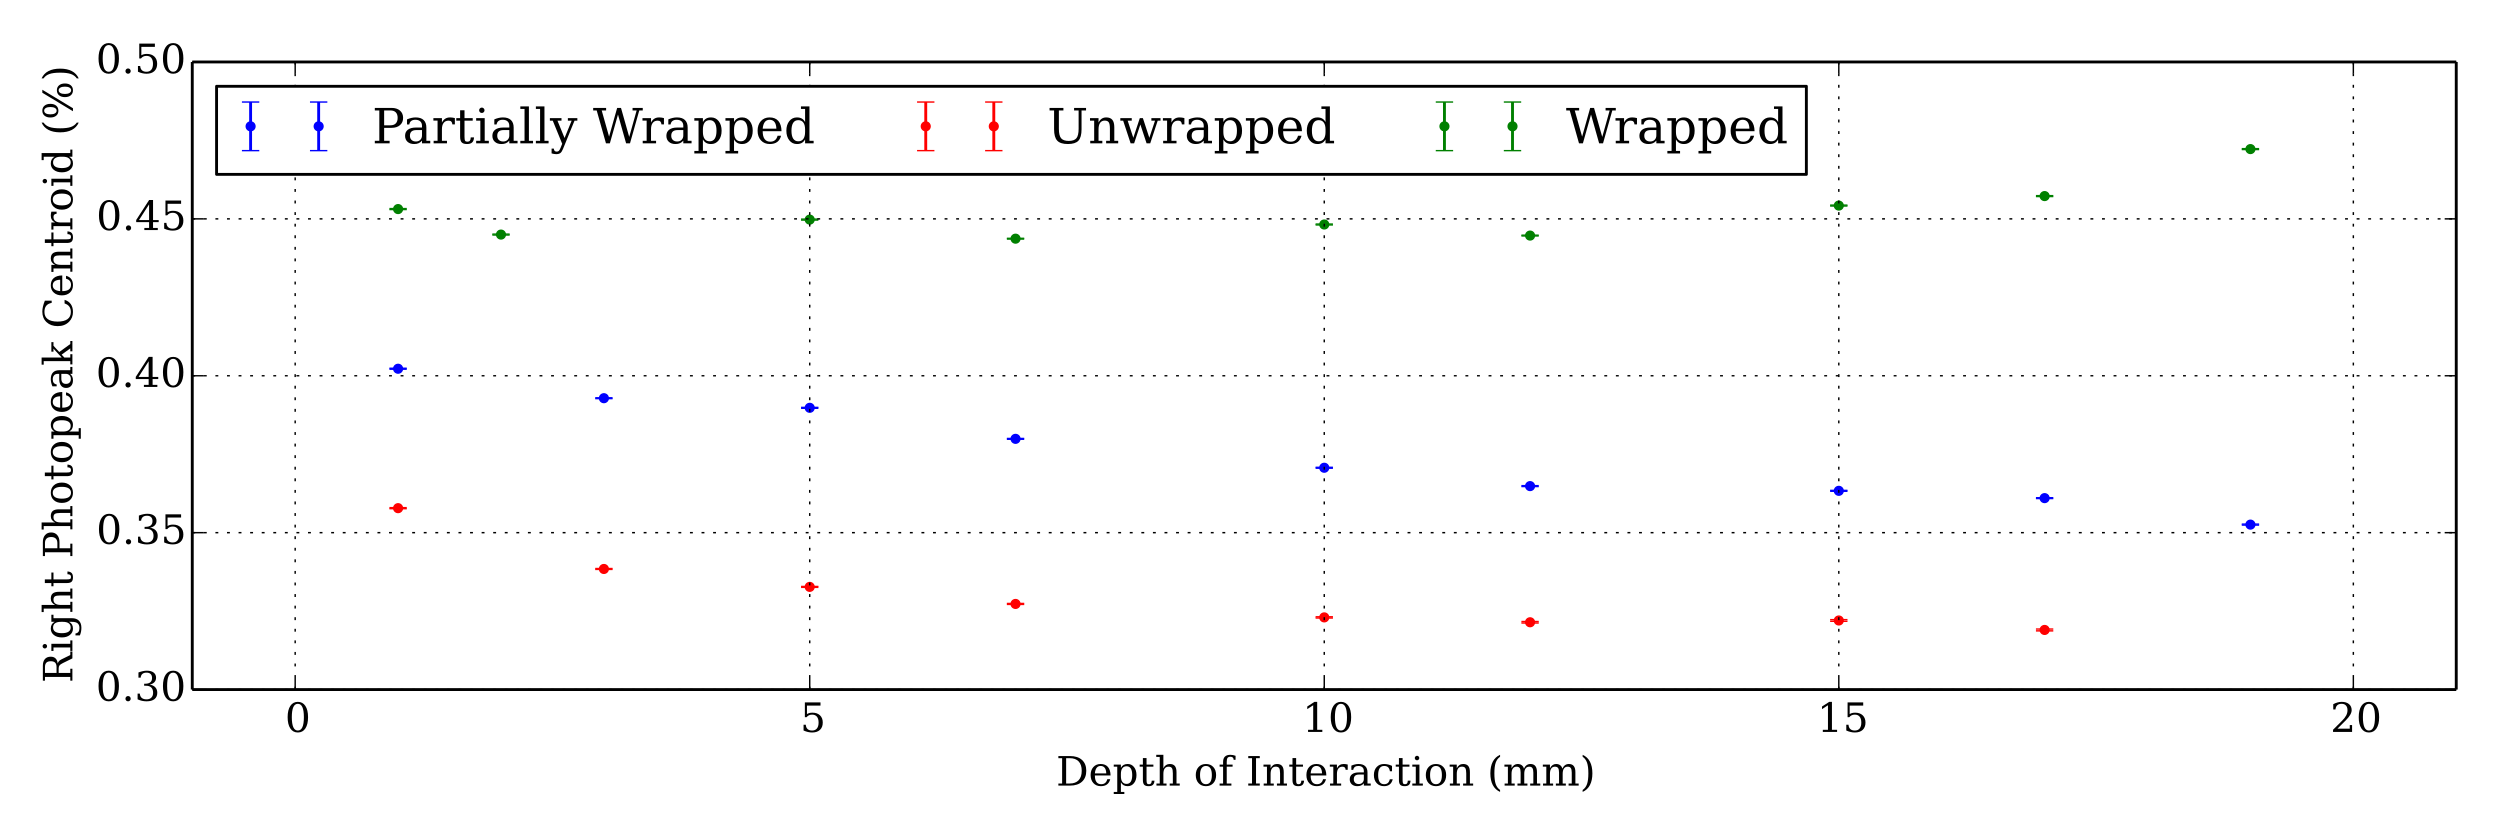 <?xml version="1.0" encoding="utf-8" standalone="no"?>
<!DOCTYPE svg PUBLIC "-//W3C//DTD SVG 1.1//EN"
  "http://www.w3.org/Graphics/SVG/1.1/DTD/svg11.dtd">
<!-- Created with matplotlib (http://matplotlib.org/) -->
<svg height="288pt" version="1.1" viewBox="0 0 864 288" width="864pt" xmlns="http://www.w3.org/2000/svg" xmlns:xlink="http://www.w3.org/1999/xlink">
 <defs>
  <style type="text/css">
*{stroke-linecap:butt;stroke-linejoin:round;}
  </style>
 </defs>
 <g id="figure_1">
  <g id="patch_1">
   <path d="
M0 288
L864 288
L864 0
L0 0
z
" style="fill:#ffffff;"/>
  </g>
  <g id="axes_1">
   <g id="patch_2">
    <path d="
M66.448 238.314
L848.88 238.314
L848.88 21.42
L66.448 21.42
z
" style="fill:#ffffff;"/>
   </g>
   <g id="LineCollection_1">
    <defs>
     <path d="
M137.578 -160.398
L137.578 -160.726" id="C0_0_da09431552"/>
     <path d="
M208.708 -150.232
L208.708 -150.535" id="C0_1_89d947465c"/>
     <path d="
M279.839 -146.91
L279.839 -147.211" id="C0_2_308659ba84"/>
     <path d="
M457.664 -126.196
L457.664 -126.492" id="C0_3_6a21d709f7"/>
     <path d="
M528.794 -119.857
L528.794 -120.146" id="C0_4_4bfc80ff84"/>
     <path d="
M635.489 -118.218
L635.489 -118.52" id="C0_5_6c13fbca42"/>
     <path d="
M350.969 -136.194
L350.969 -136.477" id="C0_6_6f1f560074"/>
     <path d="
M777.75 -106.525
L777.75 -106.856" id="C0_7_0f6aa8a1e1"/>
     <path d="
M706.62 -115.697
L706.62 -115.995" id="C0_8_2957932814"/>
    </defs>
    <g clip-path="url(#p3dcd25ab9a)">
     <use style="fill:none;stroke:#0000ff;" x="0.0" xlink:href="#C0_0_da09431552" y="288.0"/>
    </g>
    <g clip-path="url(#p3dcd25ab9a)">
     <use style="fill:none;stroke:#0000ff;" x="0.0" xlink:href="#C0_1_89d947465c" y="288.0"/>
    </g>
    <g clip-path="url(#p3dcd25ab9a)">
     <use style="fill:none;stroke:#0000ff;" x="0.0" xlink:href="#C0_2_308659ba84" y="288.0"/>
    </g>
    <g clip-path="url(#p3dcd25ab9a)">
     <use style="fill:none;stroke:#0000ff;" x="0.0" xlink:href="#C0_3_6a21d709f7" y="288.0"/>
    </g>
    <g clip-path="url(#p3dcd25ab9a)">
     <use style="fill:none;stroke:#0000ff;" x="0.0" xlink:href="#C0_4_4bfc80ff84" y="288.0"/>
    </g>
    <g clip-path="url(#p3dcd25ab9a)">
     <use style="fill:none;stroke:#0000ff;" x="0.0" xlink:href="#C0_5_6c13fbca42" y="288.0"/>
    </g>
    <g clip-path="url(#p3dcd25ab9a)">
     <use style="fill:none;stroke:#0000ff;" x="0.0" xlink:href="#C0_6_6f1f560074" y="288.0"/>
    </g>
    <g clip-path="url(#p3dcd25ab9a)">
     <use style="fill:none;stroke:#0000ff;" x="0.0" xlink:href="#C0_7_0f6aa8a1e1" y="288.0"/>
    </g>
    <g clip-path="url(#p3dcd25ab9a)">
     <use style="fill:none;stroke:#0000ff;" x="0.0" xlink:href="#C0_8_2957932814" y="288.0"/>
    </g>
   </g>
   <g id="LineCollection_2">
    <defs>
     <path d="
M528.794 -72.694
L528.794 -73.196" id="C1_0_9a7b2d2658"/>
     <path d="
M457.664 -74.419
L457.664 -74.838" id="C1_1_f7fcdb3f03"/>
     <path d="
M706.62 -69.979
L706.62 -70.606" id="C1_2_e89cfa8ed0"/>
     <path d="
M208.708 -91.216
L208.708 -91.515" id="C1_3_9f51cbea5a"/>
     <path d="
M137.578 -112.204
L137.578 -112.552" id="C1_4_607b2e79d2"/>
     <path d="
M635.489 -73.279
L635.489 -73.843" id="C1_5_4e7a48687e"/>
     <path d="
M279.839 -85.024
L279.839 -85.326" id="C1_6_5a17f0082f"/>
     <path d="
M350.969 -79.112
L350.969 -79.445" id="C1_7_b1839f18c4"/>
    </defs>
    <g clip-path="url(#p3dcd25ab9a)">
     <use style="fill:none;stroke:#ff0000;" x="0.0" xlink:href="#C1_0_9a7b2d2658" y="288.0"/>
    </g>
    <g clip-path="url(#p3dcd25ab9a)">
     <use style="fill:none;stroke:#ff0000;" x="0.0" xlink:href="#C1_1_f7fcdb3f03" y="288.0"/>
    </g>
    <g clip-path="url(#p3dcd25ab9a)">
     <use style="fill:none;stroke:#ff0000;" x="0.0" xlink:href="#C1_2_e89cfa8ed0" y="288.0"/>
    </g>
    <g clip-path="url(#p3dcd25ab9a)">
     <use style="fill:none;stroke:#ff0000;" x="0.0" xlink:href="#C1_3_9f51cbea5a" y="288.0"/>
    </g>
    <g clip-path="url(#p3dcd25ab9a)">
     <use style="fill:none;stroke:#ff0000;" x="0.0" xlink:href="#C1_4_607b2e79d2" y="288.0"/>
    </g>
    <g clip-path="url(#p3dcd25ab9a)">
     <use style="fill:none;stroke:#ff0000;" x="0.0" xlink:href="#C1_5_4e7a48687e" y="288.0"/>
    </g>
    <g clip-path="url(#p3dcd25ab9a)">
     <use style="fill:none;stroke:#ff0000;" x="0.0" xlink:href="#C1_6_5a17f0082f" y="288.0"/>
    </g>
    <g clip-path="url(#p3dcd25ab9a)">
     <use style="fill:none;stroke:#ff0000;" x="0.0" xlink:href="#C1_7_b1839f18c4" y="288.0"/>
    </g>
   </g>
   <g id="LineCollection_3">
    <defs>
     <path d="
M457.664 -210.261
L457.664 -210.567" id="C2_0_7dafc2ae81"/>
     <path d="
M777.75 -236.324
L777.75 -236.623" id="C2_1_8c8c6fed4a"/>
     <path d="
M528.794 -206.45
L528.794 -206.717" id="C2_2_c4a566125b"/>
     <path d="
M635.489 -216.8
L635.489 -217.101" id="C2_3_7759947a29"/>
     <path d="
M279.839 -211.944
L279.839 -212.268" id="C2_4_9f14bacf9a"/>
     <path d="
M350.969 -205.381
L350.969 -205.646" id="C2_5_d7a71ccc16"/>
     <path d="
M173.143 -206.771
L173.143 -207.087" id="C2_6_acd154b809"/>
     <path d="
M706.62 -220.08
L706.62 -220.383" id="C2_7_c76f8dec84"/>
     <path d="
M137.578 -215.584
L137.578 -215.905" id="C2_8_24ba4ab3bf"/>
    </defs>
    <g clip-path="url(#p3dcd25ab9a)">
     <use style="fill:none;stroke:#008000;" x="0.0" xlink:href="#C2_0_7dafc2ae81" y="288.0"/>
    </g>
    <g clip-path="url(#p3dcd25ab9a)">
     <use style="fill:none;stroke:#008000;" x="0.0" xlink:href="#C2_1_8c8c6fed4a" y="288.0"/>
    </g>
    <g clip-path="url(#p3dcd25ab9a)">
     <use style="fill:none;stroke:#008000;" x="0.0" xlink:href="#C2_2_c4a566125b" y="288.0"/>
    </g>
    <g clip-path="url(#p3dcd25ab9a)">
     <use style="fill:none;stroke:#008000;" x="0.0" xlink:href="#C2_3_7759947a29" y="288.0"/>
    </g>
    <g clip-path="url(#p3dcd25ab9a)">
     <use style="fill:none;stroke:#008000;" x="0.0" xlink:href="#C2_4_9f14bacf9a" y="288.0"/>
    </g>
    <g clip-path="url(#p3dcd25ab9a)">
     <use style="fill:none;stroke:#008000;" x="0.0" xlink:href="#C2_5_d7a71ccc16" y="288.0"/>
    </g>
    <g clip-path="url(#p3dcd25ab9a)">
     <use style="fill:none;stroke:#008000;" x="0.0" xlink:href="#C2_6_acd154b809" y="288.0"/>
    </g>
    <g clip-path="url(#p3dcd25ab9a)">
     <use style="fill:none;stroke:#008000;" x="0.0" xlink:href="#C2_7_c76f8dec84" y="288.0"/>
    </g>
    <g clip-path="url(#p3dcd25ab9a)">
     <use style="fill:none;stroke:#008000;" x="0.0" xlink:href="#C2_8_24ba4ab3bf" y="288.0"/>
    </g>
   </g>
   <g id="line2d_1">
    <defs>
     <path d="
M3 1.83697e-16
L-3 -1.83697e-16" id="mdde457ef1d" style="stroke:#0000ff;stroke-width:0.5;"/>
    </defs>
    <g clip-path="url(#p3dcd25ab9a)">
     <use style="fill:#0000ff;stroke:#0000ff;stroke-width:0.5;" x="137.578" xlink:href="#mdde457ef1d" y="127.602"/>
     <use style="fill:#0000ff;stroke:#0000ff;stroke-width:0.5;" x="208.708" xlink:href="#mdde457ef1d" y="137.768"/>
     <use style="fill:#0000ff;stroke:#0000ff;stroke-width:0.5;" x="279.839" xlink:href="#mdde457ef1d" y="141.09"/>
     <use style="fill:#0000ff;stroke:#0000ff;stroke-width:0.5;" x="457.664" xlink:href="#mdde457ef1d" y="161.804"/>
     <use style="fill:#0000ff;stroke:#0000ff;stroke-width:0.5;" x="528.794" xlink:href="#mdde457ef1d" y="168.143"/>
     <use style="fill:#0000ff;stroke:#0000ff;stroke-width:0.5;" x="635.489" xlink:href="#mdde457ef1d" y="169.782"/>
     <use style="fill:#0000ff;stroke:#0000ff;stroke-width:0.5;" x="350.969" xlink:href="#mdde457ef1d" y="151.806"/>
     <use style="fill:#0000ff;stroke:#0000ff;stroke-width:0.5;" x="777.75" xlink:href="#mdde457ef1d" y="181.475"/>
     <use style="fill:#0000ff;stroke:#0000ff;stroke-width:0.5;" x="706.62" xlink:href="#mdde457ef1d" y="172.303"/>
    </g>
   </g>
   <g id="line2d_2">
    <g clip-path="url(#p3dcd25ab9a)">
     <use style="fill:#0000ff;stroke:#0000ff;stroke-width:0.5;" x="137.578" xlink:href="#mdde457ef1d" y="127.274"/>
     <use style="fill:#0000ff;stroke:#0000ff;stroke-width:0.5;" x="208.708" xlink:href="#mdde457ef1d" y="137.465"/>
     <use style="fill:#0000ff;stroke:#0000ff;stroke-width:0.5;" x="279.839" xlink:href="#mdde457ef1d" y="140.789"/>
     <use style="fill:#0000ff;stroke:#0000ff;stroke-width:0.5;" x="457.664" xlink:href="#mdde457ef1d" y="161.508"/>
     <use style="fill:#0000ff;stroke:#0000ff;stroke-width:0.5;" x="528.794" xlink:href="#mdde457ef1d" y="167.854"/>
     <use style="fill:#0000ff;stroke:#0000ff;stroke-width:0.5;" x="635.489" xlink:href="#mdde457ef1d" y="169.48"/>
     <use style="fill:#0000ff;stroke:#0000ff;stroke-width:0.5;" x="350.969" xlink:href="#mdde457ef1d" y="151.523"/>
     <use style="fill:#0000ff;stroke:#0000ff;stroke-width:0.5;" x="777.75" xlink:href="#mdde457ef1d" y="181.144"/>
     <use style="fill:#0000ff;stroke:#0000ff;stroke-width:0.5;" x="706.62" xlink:href="#mdde457ef1d" y="172.005"/>
    </g>
   </g>
   <g id="line2d_3">
    <defs>
     <path d="
M0 1.5
C0.398 1.5 0.779 1.342 1.061 1.061
C1.342 0.779 1.5 0.398 1.5 0
C1.5 -0.398 1.342 -0.779 1.061 -1.061
C0.779 -1.342 0.398 -1.5 0 -1.5
C-0.398 -1.5 -0.779 -1.342 -1.061 -1.061
C-1.342 -0.779 -1.5 -0.398 -1.5 0
C-1.5 0.398 -1.342 0.779 -1.061 1.061
C-0.779 1.342 -0.398 1.5 0 1.5
z
" id="m76a7ce5b4a" style="stroke:#0000ff;stroke-width:0.5;"/>
    </defs>
    <g clip-path="url(#p3dcd25ab9a)">
     <use style="fill:#0000ff;stroke:#0000ff;stroke-width:0.5;" x="137.578" xlink:href="#m76a7ce5b4a" y="127.438"/>
     <use style="fill:#0000ff;stroke:#0000ff;stroke-width:0.5;" x="208.708" xlink:href="#m76a7ce5b4a" y="137.617"/>
     <use style="fill:#0000ff;stroke:#0000ff;stroke-width:0.5;" x="279.839" xlink:href="#m76a7ce5b4a" y="140.94"/>
     <use style="fill:#0000ff;stroke:#0000ff;stroke-width:0.5;" x="457.664" xlink:href="#m76a7ce5b4a" y="161.656"/>
     <use style="fill:#0000ff;stroke:#0000ff;stroke-width:0.5;" x="528.794" xlink:href="#m76a7ce5b4a" y="167.999"/>
     <use style="fill:#0000ff;stroke:#0000ff;stroke-width:0.5;" x="635.489" xlink:href="#m76a7ce5b4a" y="169.631"/>
     <use style="fill:#0000ff;stroke:#0000ff;stroke-width:0.5;" x="350.969" xlink:href="#m76a7ce5b4a" y="151.665"/>
     <use style="fill:#0000ff;stroke:#0000ff;stroke-width:0.5;" x="777.75" xlink:href="#m76a7ce5b4a" y="181.309"/>
     <use style="fill:#0000ff;stroke:#0000ff;stroke-width:0.5;" x="706.62" xlink:href="#m76a7ce5b4a" y="172.154"/>
    </g>
   </g>
   <g id="line2d_4">
    <defs>
     <path d="
M3 1.83697e-16
L-3 -1.83697e-16" id="m12d35e2592" style="stroke:#ff0000;stroke-width:0.5;"/>
    </defs>
    <g clip-path="url(#p3dcd25ab9a)">
     <use style="fill:#ff0000;stroke:#ff0000;stroke-width:0.5;" x="528.794" xlink:href="#m12d35e2592" y="215.306"/>
     <use style="fill:#ff0000;stroke:#ff0000;stroke-width:0.5;" x="457.664" xlink:href="#m12d35e2592" y="213.581"/>
     <use style="fill:#ff0000;stroke:#ff0000;stroke-width:0.5;" x="706.62" xlink:href="#m12d35e2592" y="218.021"/>
     <use style="fill:#ff0000;stroke:#ff0000;stroke-width:0.5;" x="208.708" xlink:href="#m12d35e2592" y="196.784"/>
     <use style="fill:#ff0000;stroke:#ff0000;stroke-width:0.5;" x="137.578" xlink:href="#m12d35e2592" y="175.796"/>
     <use style="fill:#ff0000;stroke:#ff0000;stroke-width:0.5;" x="635.489" xlink:href="#m12d35e2592" y="214.721"/>
     <use style="fill:#ff0000;stroke:#ff0000;stroke-width:0.5;" x="279.839" xlink:href="#m12d35e2592" y="202.976"/>
     <use style="fill:#ff0000;stroke:#ff0000;stroke-width:0.5;" x="350.969" xlink:href="#m12d35e2592" y="208.887"/>
    </g>
   </g>
   <g id="line2d_5">
    <g clip-path="url(#p3dcd25ab9a)">
     <use style="fill:#ff0000;stroke:#ff0000;stroke-width:0.5;" x="528.794" xlink:href="#m12d35e2592" y="214.804"/>
     <use style="fill:#ff0000;stroke:#ff0000;stroke-width:0.5;" x="457.664" xlink:href="#m12d35e2592" y="213.162"/>
     <use style="fill:#ff0000;stroke:#ff0000;stroke-width:0.5;" x="706.62" xlink:href="#m12d35e2592" y="217.394"/>
     <use style="fill:#ff0000;stroke:#ff0000;stroke-width:0.5;" x="208.708" xlink:href="#m12d35e2592" y="196.485"/>
     <use style="fill:#ff0000;stroke:#ff0000;stroke-width:0.5;" x="137.578" xlink:href="#m12d35e2592" y="175.448"/>
     <use style="fill:#ff0000;stroke:#ff0000;stroke-width:0.5;" x="635.489" xlink:href="#m12d35e2592" y="214.157"/>
     <use style="fill:#ff0000;stroke:#ff0000;stroke-width:0.5;" x="279.839" xlink:href="#m12d35e2592" y="202.674"/>
     <use style="fill:#ff0000;stroke:#ff0000;stroke-width:0.5;" x="350.969" xlink:href="#m12d35e2592" y="208.555"/>
    </g>
   </g>
   <g id="line2d_6">
    <defs>
     <path d="
M0 1.5
C0.398 1.5 0.779 1.342 1.061 1.061
C1.342 0.779 1.5 0.398 1.5 0
C1.5 -0.398 1.342 -0.779 1.061 -1.061
C0.779 -1.342 0.398 -1.5 0 -1.5
C-0.398 -1.5 -0.779 -1.342 -1.061 -1.061
C-1.342 -0.779 -1.5 -0.398 -1.5 0
C-1.5 0.398 -1.342 0.779 -1.061 1.061
C-0.779 1.342 -0.398 1.5 0 1.5
z
" id="ma07bdd5909" style="stroke:#ff0000;stroke-width:0.5;"/>
    </defs>
    <g clip-path="url(#p3dcd25ab9a)">
     <use style="fill:#ff0000;stroke:#ff0000;stroke-width:0.5;" x="528.794" xlink:href="#ma07bdd5909" y="215.055"/>
     <use style="fill:#ff0000;stroke:#ff0000;stroke-width:0.5;" x="457.664" xlink:href="#ma07bdd5909" y="213.371"/>
     <use style="fill:#ff0000;stroke:#ff0000;stroke-width:0.5;" x="706.62" xlink:href="#ma07bdd5909" y="217.708"/>
     <use style="fill:#ff0000;stroke:#ff0000;stroke-width:0.5;" x="208.708" xlink:href="#ma07bdd5909" y="196.634"/>
     <use style="fill:#ff0000;stroke:#ff0000;stroke-width:0.5;" x="137.578" xlink:href="#ma07bdd5909" y="175.622"/>
     <use style="fill:#ff0000;stroke:#ff0000;stroke-width:0.5;" x="635.489" xlink:href="#ma07bdd5909" y="214.439"/>
     <use style="fill:#ff0000;stroke:#ff0000;stroke-width:0.5;" x="279.839" xlink:href="#ma07bdd5909" y="202.825"/>
     <use style="fill:#ff0000;stroke:#ff0000;stroke-width:0.5;" x="350.969" xlink:href="#ma07bdd5909" y="208.721"/>
    </g>
   </g>
   <g id="line2d_7">
    <defs>
     <path d="
M3 1.83697e-16
L-3 -1.83697e-16" id="m1ef3793437" style="stroke:#008000;stroke-width:0.5;"/>
    </defs>
    <g clip-path="url(#p3dcd25ab9a)">
     <use style="fill:#008000;stroke:#008000;stroke-width:0.5;" x="457.664" xlink:href="#m1ef3793437" y="77.739"/>
     <use style="fill:#008000;stroke:#008000;stroke-width:0.5;" x="777.75" xlink:href="#m1ef3793437" y="51.676"/>
     <use style="fill:#008000;stroke:#008000;stroke-width:0.5;" x="528.794" xlink:href="#m1ef3793437" y="81.55"/>
     <use style="fill:#008000;stroke:#008000;stroke-width:0.5;" x="635.489" xlink:href="#m1ef3793437" y="71.2"/>
     <use style="fill:#008000;stroke:#008000;stroke-width:0.5;" x="279.839" xlink:href="#m1ef3793437" y="76.056"/>
     <use style="fill:#008000;stroke:#008000;stroke-width:0.5;" x="350.969" xlink:href="#m1ef3793437" y="82.619"/>
     <use style="fill:#008000;stroke:#008000;stroke-width:0.5;" x="173.143" xlink:href="#m1ef3793437" y="81.229"/>
     <use style="fill:#008000;stroke:#008000;stroke-width:0.5;" x="706.62" xlink:href="#m1ef3793437" y="67.92"/>
     <use style="fill:#008000;stroke:#008000;stroke-width:0.5;" x="137.578" xlink:href="#m1ef3793437" y="72.416"/>
    </g>
   </g>
   <g id="line2d_8">
    <g clip-path="url(#p3dcd25ab9a)">
     <use style="fill:#008000;stroke:#008000;stroke-width:0.5;" x="457.664" xlink:href="#m1ef3793437" y="77.433"/>
     <use style="fill:#008000;stroke:#008000;stroke-width:0.5;" x="777.75" xlink:href="#m1ef3793437" y="51.377"/>
     <use style="fill:#008000;stroke:#008000;stroke-width:0.5;" x="528.794" xlink:href="#m1ef3793437" y="81.283"/>
     <use style="fill:#008000;stroke:#008000;stroke-width:0.5;" x="635.489" xlink:href="#m1ef3793437" y="70.899"/>
     <use style="fill:#008000;stroke:#008000;stroke-width:0.5;" x="279.839" xlink:href="#m1ef3793437" y="75.732"/>
     <use style="fill:#008000;stroke:#008000;stroke-width:0.5;" x="350.969" xlink:href="#m1ef3793437" y="82.354"/>
     <use style="fill:#008000;stroke:#008000;stroke-width:0.5;" x="173.143" xlink:href="#m1ef3793437" y="80.913"/>
     <use style="fill:#008000;stroke:#008000;stroke-width:0.5;" x="706.62" xlink:href="#m1ef3793437" y="67.617"/>
     <use style="fill:#008000;stroke:#008000;stroke-width:0.5;" x="137.578" xlink:href="#m1ef3793437" y="72.095"/>
    </g>
   </g>
   <g id="line2d_9">
    <defs>
     <path d="
M0 1.5
C0.398 1.5 0.779 1.342 1.061 1.061
C1.342 0.779 1.5 0.398 1.5 0
C1.5 -0.398 1.342 -0.779 1.061 -1.061
C0.779 -1.342 0.398 -1.5 0 -1.5
C-0.398 -1.5 -0.779 -1.342 -1.061 -1.061
C-1.342 -0.779 -1.5 -0.398 -1.5 0
C-1.5 0.398 -1.342 0.779 -1.061 1.061
C-0.779 1.342 -0.398 1.5 0 1.5
z
" id="mb0b177905e" style="stroke:#008000;stroke-width:0.5;"/>
    </defs>
    <g clip-path="url(#p3dcd25ab9a)">
     <use style="fill:#008000;stroke:#008000;stroke-width:0.5;" x="457.664" xlink:href="#mb0b177905e" y="77.586"/>
     <use style="fill:#008000;stroke:#008000;stroke-width:0.5;" x="777.75" xlink:href="#mb0b177905e" y="51.526"/>
     <use style="fill:#008000;stroke:#008000;stroke-width:0.5;" x="528.794" xlink:href="#mb0b177905e" y="81.416"/>
     <use style="fill:#008000;stroke:#008000;stroke-width:0.5;" x="635.489" xlink:href="#mb0b177905e" y="71.049"/>
     <use style="fill:#008000;stroke:#008000;stroke-width:0.5;" x="279.839" xlink:href="#mb0b177905e" y="75.894"/>
     <use style="fill:#008000;stroke:#008000;stroke-width:0.5;" x="350.969" xlink:href="#mb0b177905e" y="82.487"/>
     <use style="fill:#008000;stroke:#008000;stroke-width:0.5;" x="173.143" xlink:href="#mb0b177905e" y="81.071"/>
     <use style="fill:#008000;stroke:#008000;stroke-width:0.5;" x="706.62" xlink:href="#mb0b177905e" y="67.768"/>
     <use style="fill:#008000;stroke:#008000;stroke-width:0.5;" x="137.578" xlink:href="#mb0b177905e" y="72.255"/>
    </g>
   </g>
   <g id="matplotlib.axis_1">
    <g id="xtick_1">
     <g id="line2d_10">
      <path clip-path="url(#p3dcd25ab9a)" d="
M102.013 238.314
L102.013 21.42" style="fill:none;stroke:#000000;stroke-dasharray:1,3;stroke-dashoffset:0.0;stroke-width:0.5;"/>
     </g>
     <g id="line2d_11">
      <defs>
       <path d="
M0 0
L0 -4" id="m93b0483c22" style="stroke:#000000;stroke-width:0.5;"/>
      </defs>
      <g>
       <use style="stroke:#000000;stroke-width:0.5;" x="102.013" xlink:href="#m93b0483c22" y="238.314"/>
      </g>
     </g>
     <g id="line2d_12">
      <defs>
       <path d="
M0 0
L0 4" id="m741efc42ff" style="stroke:#000000;stroke-width:0.5;"/>
      </defs>
      <g>
       <use style="stroke:#000000;stroke-width:0.5;" x="102.013" xlink:href="#m741efc42ff" y="21.42"/>
      </g>
     </g>
     <g id="text_1">
      <!-- 0 -->
      <defs>
       <path d="
M31.781 3.422
Q39.266 3.422 42.969 11.625
Q46.688 19.828 46.688 36.375
Q46.688 52.984 42.969 61.188
Q39.266 69.391 31.781 69.391
Q24.312 69.391 20.594 61.188
Q16.891 52.984 16.891 36.375
Q16.891 19.828 20.594 11.625
Q24.312 3.422 31.781 3.422
M31.781 -1.422
Q19.922 -1.422 13.25 8.531
Q6.594 18.5 6.594 36.375
Q6.594 54.297 13.25 64.25
Q19.922 74.219 31.781 74.219
Q43.703 74.219 50.344 64.25
Q56.984 54.297 56.984 36.375
Q56.984 18.5 50.344 8.531
Q43.703 -1.422 31.781 -1.422" id="BitstreamVeraSerif-Roman-30"/>
      </defs>
      <g transform="translate(98.486 252.952)scale(0.14 -0.14)">
       <use xlink:href="#BitstreamVeraSerif-Roman-30"/>
      </g>
     </g>
    </g>
    <g id="xtick_2">
     <g id="line2d_13">
      <path clip-path="url(#p3dcd25ab9a)" d="
M279.839 238.314
L279.839 21.42" style="fill:none;stroke:#000000;stroke-dasharray:1,3;stroke-dashoffset:0.0;stroke-width:0.5;"/>
     </g>
     <g id="line2d_14">
      <g>
       <use style="stroke:#000000;stroke-width:0.5;" x="279.839" xlink:href="#m93b0483c22" y="238.314"/>
      </g>
     </g>
     <g id="line2d_15">
      <g>
       <use style="stroke:#000000;stroke-width:0.5;" x="279.839" xlink:href="#m741efc42ff" y="21.42"/>
      </g>
     </g>
     <g id="text_2">
      <!-- 5 -->
      <defs>
       <path d="
M50.297 72.906
L50.297 64.891
L16.891 64.891
L16.891 44
Q19.438 45.75 22.828 46.625
Q26.219 47.516 30.422 47.516
Q42.234 47.516 49.062 40.969
Q55.906 34.422 55.906 23.094
Q55.906 11.531 49 5.047
Q42.094 -1.422 29.594 -1.422
Q24.562 -1.422 19.281 -0.188
Q14.016 1.031 8.5 3.516
L8.5 17.672
L14.016 17.672
Q14.453 10.75 18.422 7.078
Q22.406 3.422 29.594 3.422
Q37.312 3.422 41.453 8.5
Q45.609 13.578 45.609 23.094
Q45.609 32.562 41.484 37.609
Q37.359 42.672 29.594 42.672
Q25.203 42.672 21.844 41.109
Q18.5 39.547 15.922 36.281
L11.719 36.281
L11.719 72.906
z
" id="BitstreamVeraSerif-Roman-35"/>
      </defs>
      <g transform="translate(276.52 252.952)scale(0.14 -0.14)">
       <use xlink:href="#BitstreamVeraSerif-Roman-35"/>
      </g>
     </g>
    </g>
    <g id="xtick_3">
     <g id="line2d_16">
      <path clip-path="url(#p3dcd25ab9a)" d="
M457.664 238.314
L457.664 21.42" style="fill:none;stroke:#000000;stroke-dasharray:1,3;stroke-dashoffset:0.0;stroke-width:0.5;"/>
     </g>
     <g id="line2d_17">
      <g>
       <use style="stroke:#000000;stroke-width:0.5;" x="457.664" xlink:href="#m93b0483c22" y="238.314"/>
      </g>
     </g>
     <g id="line2d_18">
      <g>
       <use style="stroke:#000000;stroke-width:0.5;" x="457.664" xlink:href="#m741efc42ff" y="21.42"/>
      </g>
     </g>
     <g id="text_3">
      <!-- 10 -->
      <defs>
       <path d="
M14.203 0
L14.203 5.172
L26.906 5.172
L26.906 65.828
L12.203 56.297
L12.203 62.703
L29.984 74.219
L36.719 74.219
L36.719 5.172
L49.422 5.172
L49.422 0
z
" id="BitstreamVeraSerif-Roman-31"/>
      </defs>
      <g transform="translate(450.076 252.952)scale(0.14 -0.14)">
       <use xlink:href="#BitstreamVeraSerif-Roman-31"/>
       <use x="63.623" xlink:href="#BitstreamVeraSerif-Roman-30"/>
      </g>
     </g>
    </g>
    <g id="xtick_4">
     <g id="line2d_19">
      <path clip-path="url(#p3dcd25ab9a)" d="
M635.489 238.314
L635.489 21.42" style="fill:none;stroke:#000000;stroke-dasharray:1,3;stroke-dashoffset:0.0;stroke-width:0.5;"/>
     </g>
     <g id="line2d_20">
      <g>
       <use style="stroke:#000000;stroke-width:0.5;" x="635.489" xlink:href="#m93b0483c22" y="238.314"/>
      </g>
     </g>
     <g id="line2d_21">
      <g>
       <use style="stroke:#000000;stroke-width:0.5;" x="635.489" xlink:href="#m741efc42ff" y="21.42"/>
      </g>
     </g>
     <g id="text_4">
      <!-- 15 -->
      <g transform="translate(627.977 252.952)scale(0.14 -0.14)">
       <use xlink:href="#BitstreamVeraSerif-Roman-31"/>
       <use x="63.623" xlink:href="#BitstreamVeraSerif-Roman-35"/>
      </g>
     </g>
    </g>
    <g id="xtick_5">
     <g id="line2d_22">
      <path clip-path="url(#p3dcd25ab9a)" d="
M813.315 238.314
L813.315 21.42" style="fill:none;stroke:#000000;stroke-dasharray:1,3;stroke-dashoffset:0.0;stroke-width:0.5;"/>
     </g>
     <g id="line2d_23">
      <g>
       <use style="stroke:#000000;stroke-width:0.5;" x="813.315" xlink:href="#m93b0483c22" y="238.314"/>
      </g>
     </g>
     <g id="line2d_24">
      <g>
       <use style="stroke:#000000;stroke-width:0.5;" x="813.315" xlink:href="#m741efc42ff" y="21.42"/>
      </g>
     </g>
     <g id="text_5">
      <!-- 20 -->
      <defs>
       <path d="
M12.797 55.516
L7.328 55.516
L7.328 68.5
Q12.547 71.297 17.844 72.75
Q23.141 74.219 28.219 74.219
Q39.594 74.219 46.188 68.703
Q52.781 63.188 52.781 53.719
Q52.781 43.016 37.844 28.125
Q36.672 27 36.078 26.422
L17.672 8.016
L48.094 8.016
L48.094 17
L53.812 17
L53.812 0
L6.781 0
L6.781 5.328
L28.906 27.391
Q36.234 34.719 39.359 40.844
Q42.484 46.969 42.484 53.719
Q42.484 61.078 38.641 65.234
Q34.812 69.391 28.078 69.391
Q21.094 69.391 17.281 65.922
Q13.484 62.453 12.797 55.516" id="BitstreamVeraSerif-Roman-32"/>
      </defs>
      <g transform="translate(805.347 252.952)scale(0.14 -0.14)">
       <use xlink:href="#BitstreamVeraSerif-Roman-32"/>
       <use x="63.623" xlink:href="#BitstreamVeraSerif-Roman-30"/>
      </g>
     </g>
    </g>
    <g id="text_6">
     <!-- Depth of Interaction (mm) -->
     <defs>
      <path d="
M31.891 -15.578
Q20.016 -10.25 13.953 1.297
Q7.906 12.844 7.906 30.172
Q7.906 47.562 13.953 59.109
Q20.016 70.656 31.891 75.984
L31.891 71.188
Q24.359 66.016 21.094 56.609
Q17.828 47.219 17.828 30.172
Q17.828 13.188 21.094 3.781
Q24.359 -5.609 31.891 -10.797
z
" id="BitstreamVeraSerif-Roman-28"/>
      <path d="
M54.203 25
L15.484 25
L15.484 24.609
Q15.484 14.109 19.438 8.766
Q23.391 3.422 31.109 3.422
Q37.016 3.422 40.797 6.516
Q44.578 9.625 46.094 15.719
L53.328 15.719
Q51.172 7.172 45.375 2.875
Q39.594 -1.422 30.172 -1.422
Q18.797 -1.422 11.891 6.078
Q4.984 13.578 4.984 25.984
Q4.984 38.281 11.766 45.797
Q18.562 53.328 29.594 53.328
Q41.359 53.328 47.656 46.062
Q53.953 38.812 54.203 25
M43.609 30.172
Q43.312 39.266 39.766 43.875
Q36.234 48.484 29.594 48.484
Q23.391 48.484 19.828 43.844
Q16.266 39.203 15.484 30.172
z
" id="BitstreamVeraSerif-Roman-65"/>
      <path d="
M43.016 63.719
L38.281 63.719
Q38.234 67.391 36.203 69.281
Q34.188 71.188 30.328 71.188
Q25.297 71.188 23.234 68.422
Q21.188 65.672 21.188 58.594
L21.188 51.906
L35.688 51.906
L35.688 46.688
L21.188 46.688
L21.188 5.172
L32.719 5.172
L32.719 0
L3.609 0
L3.609 5.172
L12.203 5.172
L12.203 46.688
L3.609 46.688
L3.609 51.906
L12.203 51.906
L12.203 58.406
Q12.203 67.094 16.719 71.531
Q21.234 75.984 29.984 75.984
Q33.25 75.984 36.516 75.391
Q39.797 74.812 43.016 73.578
z
" id="BitstreamVeraSerif-Roman-66"/>
      <path d="
M10.797 46.688
L2.875 46.688
L2.875 51.906
L10.797 51.906
L10.797 68.016
L19.828 68.016
L19.828 51.906
L36.719 51.906
L36.719 46.688
L19.828 46.688
L19.828 13.719
Q19.828 7.125 21.094 5.266
Q22.359 3.422 25.781 3.422
Q29.297 3.422 30.906 5.484
Q32.516 7.562 32.625 12.203
L39.406 12.203
Q39.016 5.125 35.547 1.844
Q32.078 -1.422 25 -1.422
Q17.234 -1.422 14.016 2.016
Q10.797 5.469 10.797 13.719
z
" id="BitstreamVeraSerif-Roman-74"/>
      <path d="
M47.797 52
L47.797 39.016
L42.625 39.016
Q42.391 42.875 40.484 44.781
Q38.578 46.688 34.906 46.688
Q28.266 46.688 24.719 42.094
Q21.188 37.5 21.188 28.906
L21.188 5.172
L31.594 5.172
L31.594 0
L4.109 0
L4.109 5.172
L12.203 5.172
L12.203 46.781
L3.609 46.781
L3.609 51.906
L21.188 51.906
L21.188 42.672
Q23.828 48.094 27.969 50.703
Q32.125 53.328 38.094 53.328
Q40.281 53.328 42.703 52.984
Q45.125 52.641 47.797 52" id="BitstreamVeraSerif-Roman-72"/>
      <path d="
M20.516 28.516
L20.516 23.391
Q20.516 14.016 24.094 9.109
Q27.688 4.203 34.516 4.203
Q41.406 4.203 44.938 9.719
Q48.484 15.234 48.484 25.984
Q48.484 36.766 44.938 42.234
Q41.406 47.703 34.516 47.703
Q27.688 47.703 24.094 42.766
Q20.516 37.844 20.516 28.516
M11.531 46.688
L2.875 46.688
L2.875 51.906
L20.516 51.906
L20.516 43.797
Q23.141 48.688 27.219 51
Q31.297 53.328 37.312 53.328
Q46.875 53.328 52.922 45.75
Q58.984 38.188 58.984 25.984
Q58.984 13.766 52.922 6.172
Q46.875 -1.422 37.312 -1.422
Q31.297 -1.422 27.219 0.891
Q23.141 3.219 20.516 8.109
L20.516 -15.578
L29 -15.578
L29 -20.797
L2.875 -20.797
L2.875 -15.578
L11.531 -15.578
z
" id="BitstreamVeraSerif-Roman-70"/>
      <path id="BitstreamVeraSerif-Roman-20"/>
      <path d="
M51.422 15.578
Q49.516 7.281 44.094 2.922
Q38.672 -1.422 30.078 -1.422
Q18.75 -1.422 11.859 6.078
Q4.984 13.578 4.984 25.984
Q4.984 38.422 11.859 45.875
Q18.75 53.328 30.078 53.328
Q35.016 53.328 39.891 52.172
Q44.781 51.031 49.703 48.688
L49.703 35.406
L44.484 35.406
Q43.453 42.234 40.016 45.359
Q36.578 48.484 30.172 48.484
Q22.906 48.484 19.188 42.844
Q15.484 37.203 15.484 25.984
Q15.484 14.75 19.172 9.078
Q22.859 3.422 30.172 3.422
Q35.984 3.422 39.453 6.438
Q42.922 9.469 44.188 15.578
z
" id="BitstreamVeraSerif-Roman-63"/>
      <path d="
M4.109 0
L4.109 5.172
L12.203 5.172
L12.203 70.797
L3.609 70.797
L3.609 75.984
L21.188 75.984
L21.188 42.672
Q23.688 47.953 27.656 50.641
Q31.641 53.328 36.922 53.328
Q45.516 53.328 49.562 48.391
Q53.609 43.453 53.609 33.016
L53.609 5.172
L61.625 5.172
L61.625 0
L36.812 0
L36.812 5.172
L44.578 5.172
L44.578 30.172
Q44.578 39.703 42.25 43.188
Q39.938 46.688 33.984 46.688
Q27.734 46.688 24.453 42.141
Q21.188 37.594 21.188 28.906
L21.188 5.172
L29 5.172
L29 0
z
" id="BitstreamVeraSerif-Roman-68"/>
      <path d="
M9.719 68.016
Q9.719 70.266 11.344 71.922
Q12.984 73.578 15.281 73.578
Q17.531 73.578 19.156 71.922
Q20.797 70.266 20.797 68.016
Q20.797 65.719 19.188 64.109
Q17.578 62.5 15.281 62.5
Q12.984 62.5 11.344 64.109
Q9.719 65.719 9.719 68.016
M21.188 5.172
L29.688 5.172
L29.688 0
L3.609 0
L3.609 5.172
L12.203 5.172
L12.203 46.688
L3.609 46.688
L3.609 51.906
L21.188 51.906
z
" id="BitstreamVeraSerif-Roman-69"/>
      <path d="
M51.812 41.797
Q54.391 47.516 58.422 50.422
Q62.453 53.328 67.828 53.328
Q75.984 53.328 79.984 48.266
Q83.984 43.219 83.984 33.016
L83.984 5.172
L92.094 5.172
L92.094 0
L67.188 0
L67.188 5.172
L75 5.172
L75 31.984
Q75 39.938 72.656 43.312
Q70.312 46.688 64.891 46.688
Q58.891 46.688 55.734 42.141
Q52.594 37.594 52.594 28.906
L52.594 5.172
L60.406 5.172
L60.406 0
L35.797 0
L35.797 5.172
L43.609 5.172
L43.609 32.328
Q43.609 40.094 41.266 43.391
Q38.922 46.688 33.5 46.688
Q27.484 46.688 24.328 42.141
Q21.188 37.594 21.188 28.906
L21.188 5.172
L29 5.172
L29 0
L4.109 0
L4.109 5.172
L12.203 5.172
L12.203 46.781
L3.609 46.781
L3.609 51.906
L21.188 51.906
L21.188 42.672
Q23.688 47.859 27.531 50.594
Q31.391 53.328 36.281 53.328
Q42.328 53.328 46.375 50.312
Q50.438 47.312 51.812 41.797" id="BitstreamVeraSerif-Roman-6d"/>
      <path d="
M4.109 0
L4.109 5.172
L12.203 5.172
L12.203 46.688
L3.609 46.688
L3.609 51.906
L21.188 51.906
L21.188 42.672
Q23.688 47.953 27.656 50.641
Q31.641 53.328 36.922 53.328
Q45.516 53.328 49.562 48.391
Q53.609 43.453 53.609 33.016
L53.609 5.172
L61.625 5.172
L61.625 0
L36.812 0
L36.812 5.172
L44.578 5.172
L44.578 30.172
Q44.578 39.703 42.234 43.234
Q39.891 46.781 33.984 46.781
Q27.734 46.781 24.453 42.203
Q21.188 37.641 21.188 28.906
L21.188 5.172
L29 5.172
L29 0
z
" id="BitstreamVeraSerif-Roman-6e"/>
      <path d="
M30.078 3.422
Q37.312 3.422 40.984 9.125
Q44.672 14.844 44.672 25.984
Q44.672 37.109 40.984 42.797
Q37.312 48.484 30.078 48.484
Q22.859 48.484 19.172 42.797
Q15.484 37.109 15.484 25.984
Q15.484 14.844 19.188 9.125
Q22.906 3.422 30.078 3.422
M30.078 -1.422
Q18.75 -1.422 11.859 6.078
Q4.984 13.578 4.984 25.984
Q4.984 38.375 11.844 45.844
Q18.703 53.328 30.078 53.328
Q41.453 53.328 48.312 45.844
Q55.172 38.375 55.172 25.984
Q55.172 13.578 48.312 6.078
Q41.453 -1.422 30.078 -1.422" id="BitstreamVeraSerif-Roman-6f"/>
      <path d="
M24.703 5.172
L33.984 5.172
L33.984 0
L5.516 0
L5.516 5.172
L14.797 5.172
L14.797 67.672
L5.516 67.672
L5.516 72.906
L33.984 72.906
L33.984 67.672
L24.703 67.672
z
" id="BitstreamVeraSerif-Roman-49"/>
      <path d="
M24.703 5.172
L33.797 5.172
Q48 5.172 55.594 13.281
Q63.188 21.391 63.188 36.531
Q63.188 51.656 55.609 59.656
Q48.047 67.672 33.797 67.672
L24.703 67.672
z

M5.516 0
L5.516 5.172
L14.797 5.172
L14.797 67.672
L5.516 67.672
L5.516 72.906
L34.516 72.906
Q53.375 72.906 63.891 63.281
Q74.422 53.656 74.422 36.531
Q74.422 19.344 63.875 9.672
Q53.328 0 34.516 0
z
" id="BitstreamVeraSerif-Roman-44"/>
      <path d="
M7.078 -15.578
L7.078 -10.797
Q14.594 -5.609 17.891 3.781
Q21.188 13.188 21.188 30.172
Q21.188 47.219 17.891 56.609
Q14.594 66.016 7.078 71.188
L7.078 75.984
Q19 70.656 25.047 59.109
Q31.109 47.562 31.109 30.172
Q31.109 12.844 25.047 1.297
Q19 -10.25 7.078 -15.578" id="BitstreamVeraSerif-Roman-29"/>
      <path d="
M39.797 16.312
L39.797 27.297
L28.219 27.297
Q21.531 27.297 18.25 24.406
Q14.984 21.531 14.984 15.578
Q14.984 10.156 18.297 6.984
Q21.625 3.812 27.297 3.812
Q32.906 3.812 36.344 7.281
Q39.797 10.75 39.797 16.312
M48.781 32.422
L48.781 5.172
L56.781 5.172
L56.781 0
L39.797 0
L39.797 5.609
Q36.812 2 32.906 0.281
Q29 -1.422 23.781 -1.422
Q15.141 -1.422 10.062 3.172
Q4.984 7.766 4.984 15.578
Q4.984 23.641 10.797 28.078
Q16.609 32.516 27.203 32.516
L39.797 32.516
L39.797 36.078
Q39.797 42 36.203 45.234
Q32.625 48.484 26.125 48.484
Q20.75 48.484 17.578 46.047
Q14.406 43.609 13.625 38.812
L8.984 38.812
L8.984 49.312
Q13.672 51.312 18.094 52.312
Q22.516 53.328 26.703 53.328
Q37.5 53.328 43.141 47.969
Q48.781 42.625 48.781 32.422" id="BitstreamVeraSerif-Roman-61"/>
     </defs>
     <g transform="translate(364.998 271.502)scale(0.14 -0.14)">
      <use xlink:href="#BitstreamVeraSerif-Roman-44"/>
      <use x="80.176" xlink:href="#BitstreamVeraSerif-Roman-65"/>
      <use x="139.355" xlink:href="#BitstreamVeraSerif-Roman-70"/>
      <use x="203.369" xlink:href="#BitstreamVeraSerif-Roman-74"/>
      <use x="243.555" xlink:href="#BitstreamVeraSerif-Roman-68"/>
      <use x="307.959" xlink:href="#BitstreamVeraSerif-Roman-20"/>
      <use x="339.746" xlink:href="#BitstreamVeraSerif-Roman-6f"/>
      <use x="399.951" xlink:href="#BitstreamVeraSerif-Roman-66"/>
      <use x="436.963" xlink:href="#BitstreamVeraSerif-Roman-20"/>
      <use x="468.75" xlink:href="#BitstreamVeraSerif-Roman-49"/>
      <use x="508.252" xlink:href="#BitstreamVeraSerif-Roman-6e"/>
      <use x="572.656" xlink:href="#BitstreamVeraSerif-Roman-74"/>
      <use x="612.842" xlink:href="#BitstreamVeraSerif-Roman-65"/>
      <use x="672.021" xlink:href="#BitstreamVeraSerif-Roman-72"/>
      <use x="719.824" xlink:href="#BitstreamVeraSerif-Roman-61"/>
      <use x="779.443" xlink:href="#BitstreamVeraSerif-Roman-63"/>
      <use x="835.449" xlink:href="#BitstreamVeraSerif-Roman-74"/>
      <use x="875.635" xlink:href="#BitstreamVeraSerif-Roman-69"/>
      <use x="907.617" xlink:href="#BitstreamVeraSerif-Roman-6f"/>
      <use x="967.822" xlink:href="#BitstreamVeraSerif-Roman-6e"/>
      <use x="1032.227" xlink:href="#BitstreamVeraSerif-Roman-20"/>
      <use x="1064.014" xlink:href="#BitstreamVeraSerif-Roman-28"/>
      <use x="1103.027" xlink:href="#BitstreamVeraSerif-Roman-6d"/>
      <use x="1197.852" xlink:href="#BitstreamVeraSerif-Roman-6d"/>
      <use x="1292.676" xlink:href="#BitstreamVeraSerif-Roman-29"/>
     </g>
    </g>
   </g>
   <g id="matplotlib.axis_2">
    <g id="ytick_1">
     <g id="line2d_25">
      <path clip-path="url(#p3dcd25ab9a)" d="
M66.448 238.314
L848.88 238.314" style="fill:none;stroke:#000000;stroke-dasharray:1,3;stroke-dashoffset:0.0;stroke-width:0.5;"/>
     </g>
     <g id="line2d_26">
      <defs>
       <path d="
M0 0
L4 0" id="m728421d6d4" style="stroke:#000000;stroke-width:0.5;"/>
      </defs>
      <g>
       <use style="stroke:#000000;stroke-width:0.5;" x="66.448" xlink:href="#m728421d6d4" y="238.314"/>
      </g>
     </g>
     <g id="line2d_27">
      <defs>
       <path d="
M0 0
L-4 0" id="mcb0005524f" style="stroke:#000000;stroke-width:0.5;"/>
      </defs>
      <g>
       <use style="stroke:#000000;stroke-width:0.5;" x="848.88" xlink:href="#mcb0005524f" y="238.314"/>
      </g>
     </g>
     <g id="text_7">
      <!-- 0.30 -->
      <defs>
       <path d="
M9.719 69.828
Q15.438 71.969 20.672 73.094
Q25.922 74.219 30.516 74.219
Q41.219 74.219 47.219 69.594
Q53.219 64.984 53.219 56.781
Q53.219 50.203 49.062 45.781
Q44.922 41.359 37.312 39.797
Q46.297 38.531 51.25 33.281
Q56.203 28.031 56.203 19.672
Q56.203 9.469 49.344 4.016
Q42.484 -1.422 29.594 -1.422
Q23.875 -1.422 18.422 -0.188
Q12.984 1.031 7.625 3.516
L7.625 17.672
L13.094 17.672
Q13.578 10.641 17.828 7.031
Q22.078 3.422 29.781 3.422
Q37.25 3.422 41.578 7.734
Q45.906 12.062 45.906 19.578
Q45.906 28.172 41.453 32.594
Q37.016 37.016 28.422 37.016
L23.781 37.016
L23.781 42
L26.219 42
Q34.766 42 39.031 45.531
Q43.312 49.078 43.312 56.203
Q43.312 62.594 39.797 65.984
Q36.281 69.391 29.688 69.391
Q23.094 69.391 19.453 66.266
Q15.828 63.141 15.188 56.984
L9.719 56.984
z
" id="BitstreamVeraSerif-Roman-33"/>
       <path d="
M9.422 5.078
Q9.422 7.812 11.281 9.719
Q13.141 11.625 15.922 11.625
Q18.609 11.625 20.5 9.719
Q22.406 7.812 22.406 5.078
Q22.406 2.391 20.5 0.484
Q18.609 -1.422 15.922 -1.422
Q13.141 -1.422 11.281 0.453
Q9.422 2.344 9.422 5.078" id="BitstreamVeraSerif-Roman-2e"/>
      </defs>
      <g transform="translate(33.129 242.178)scale(0.14 -0.14)">
       <use xlink:href="#BitstreamVeraSerif-Roman-30"/>
       <use x="63.623" xlink:href="#BitstreamVeraSerif-Roman-2e"/>
       <use x="95.41" xlink:href="#BitstreamVeraSerif-Roman-33"/>
       <use x="159.033" xlink:href="#BitstreamVeraSerif-Roman-30"/>
      </g>
     </g>
    </g>
    <g id="ytick_2">
     <g id="line2d_28">
      <path clip-path="url(#p3dcd25ab9a)" d="
M66.448 184.091
L848.88 184.091" style="fill:none;stroke:#000000;stroke-dasharray:1,3;stroke-dashoffset:0.0;stroke-width:0.5;"/>
     </g>
     <g id="line2d_29">
      <g>
       <use style="stroke:#000000;stroke-width:0.5;" x="66.448" xlink:href="#m728421d6d4" y="184.091"/>
      </g>
     </g>
     <g id="line2d_30">
      <g>
       <use style="stroke:#000000;stroke-width:0.5;" x="848.88" xlink:href="#mcb0005524f" y="184.091"/>
      </g>
     </g>
     <g id="text_8">
      <!-- 0.35 -->
      <g transform="translate(33.28 187.954)scale(0.14 -0.14)">
       <use xlink:href="#BitstreamVeraSerif-Roman-30"/>
       <use x="63.623" xlink:href="#BitstreamVeraSerif-Roman-2e"/>
       <use x="95.41" xlink:href="#BitstreamVeraSerif-Roman-33"/>
       <use x="159.033" xlink:href="#BitstreamVeraSerif-Roman-35"/>
      </g>
     </g>
    </g>
    <g id="ytick_3">
     <g id="line2d_31">
      <path clip-path="url(#p3dcd25ab9a)" d="
M66.448 129.867
L848.88 129.867" style="fill:none;stroke:#000000;stroke-dasharray:1,3;stroke-dashoffset:0.0;stroke-width:0.5;"/>
     </g>
     <g id="line2d_32">
      <g>
       <use style="stroke:#000000;stroke-width:0.5;" x="66.448" xlink:href="#m728421d6d4" y="129.867"/>
      </g>
     </g>
     <g id="line2d_33">
      <g>
       <use style="stroke:#000000;stroke-width:0.5;" x="848.88" xlink:href="#mcb0005524f" y="129.867"/>
      </g>
     </g>
     <g id="text_9">
      <!-- 0.40 -->
      <defs>
       <path d="
M34.906 24.703
L34.906 63.484
L10.016 24.703
z

M56.391 0
L23.188 0
L23.188 5.172
L34.906 5.172
L34.906 19.484
L3.078 19.484
L3.078 24.812
L35.016 74.219
L44.672 74.219
L44.672 24.703
L58.594 24.703
L58.594 19.484
L44.672 19.484
L44.672 5.172
L56.391 5.172
z
" id="BitstreamVeraSerif-Roman-34"/>
      </defs>
      <g transform="translate(33.129 133.73)scale(0.14 -0.14)">
       <use xlink:href="#BitstreamVeraSerif-Roman-30"/>
       <use x="63.623" xlink:href="#BitstreamVeraSerif-Roman-2e"/>
       <use x="95.41" xlink:href="#BitstreamVeraSerif-Roman-34"/>
       <use x="159.033" xlink:href="#BitstreamVeraSerif-Roman-30"/>
      </g>
     </g>
    </g>
    <g id="ytick_4">
     <g id="line2d_34">
      <path clip-path="url(#p3dcd25ab9a)" d="
M66.448 75.644
L848.88 75.644" style="fill:none;stroke:#000000;stroke-dasharray:1,3;stroke-dashoffset:0.0;stroke-width:0.5;"/>
     </g>
     <g id="line2d_35">
      <g>
       <use style="stroke:#000000;stroke-width:0.5;" x="66.448" xlink:href="#m728421d6d4" y="75.644"/>
      </g>
     </g>
     <g id="line2d_36">
      <g>
       <use style="stroke:#000000;stroke-width:0.5;" x="848.88" xlink:href="#mcb0005524f" y="75.644"/>
      </g>
     </g>
     <g id="text_10">
      <!-- 0.45 -->
      <g transform="translate(33.28 79.507)scale(0.14 -0.14)">
       <use xlink:href="#BitstreamVeraSerif-Roman-30"/>
       <use x="63.623" xlink:href="#BitstreamVeraSerif-Roman-2e"/>
       <use x="95.41" xlink:href="#BitstreamVeraSerif-Roman-34"/>
       <use x="159.033" xlink:href="#BitstreamVeraSerif-Roman-35"/>
      </g>
     </g>
    </g>
    <g id="ytick_5">
     <g id="line2d_37">
      <path clip-path="url(#p3dcd25ab9a)" d="
M66.448 21.42
L848.88 21.42" style="fill:none;stroke:#000000;stroke-dasharray:1,3;stroke-dashoffset:0.0;stroke-width:0.5;"/>
     </g>
     <g id="line2d_38">
      <g>
       <use style="stroke:#000000;stroke-width:0.5;" x="66.448" xlink:href="#m728421d6d4" y="21.42"/>
      </g>
     </g>
     <g id="line2d_39">
      <g>
       <use style="stroke:#000000;stroke-width:0.5;" x="848.88" xlink:href="#mcb0005524f" y="21.42"/>
      </g>
     </g>
     <g id="text_11">
      <!-- 0.50 -->
      <g transform="translate(33.129 25.283)scale(0.14 -0.14)">
       <use xlink:href="#BitstreamVeraSerif-Roman-30"/>
       <use x="63.623" xlink:href="#BitstreamVeraSerif-Roman-2e"/>
       <use x="95.41" xlink:href="#BitstreamVeraSerif-Roman-35"/>
       <use x="159.033" xlink:href="#BitstreamVeraSerif-Roman-30"/>
      </g>
     </g>
    </g>
    <g id="text_12">
     <!-- Right Photopeak Centroid (%) -->
     <defs>
      <path d="
M52.484 5.172
L61.078 5.172
L61.078 0
L43.5 0
L43.5 8.109
Q40.875 3.219 36.797 0.891
Q32.719 -1.422 26.703 -1.422
Q17.141 -1.422 11.062 6.172
Q4.984 13.766 4.984 25.984
Q4.984 38.188 11.031 45.75
Q17.094 53.328 26.703 53.328
Q32.719 53.328 36.797 51
Q40.875 48.688 43.5 43.797
L43.5 70.797
L35.016 70.797
L35.016 75.984
L52.484 75.984
z

M43.5 23.391
L43.5 28.516
Q43.5 37.844 39.906 42.766
Q36.328 47.703 29.5 47.703
Q22.562 47.703 19.016 42.234
Q15.484 36.766 15.484 25.984
Q15.484 15.234 19.016 9.719
Q22.562 4.203 29.5 4.203
Q36.328 4.203 39.906 9.109
Q43.5 14.016 43.5 23.391" id="BitstreamVeraSerif-Roman-64"/>
      <path d="
M52.484 46.688
L52.484 1.125
Q52.484 -10.062 46.328 -16.141
Q40.188 -22.219 28.812 -22.219
Q23.688 -22.219 19 -21.281
Q14.312 -20.359 10.016 -18.5
L10.016 -7.625
L14.703 -7.625
Q15.578 -12.703 18.844 -15.047
Q22.125 -17.391 28.219 -17.391
Q36.141 -17.391 39.812 -12.922
Q43.5 -8.453 43.5 1.125
L43.5 8.109
Q40.875 3.219 36.797 0.891
Q32.719 -1.422 26.703 -1.422
Q17.141 -1.422 11.062 6.172
Q4.984 13.766 4.984 25.984
Q4.984 38.188 11.031 45.75
Q17.094 53.328 26.703 53.328
Q32.719 53.328 36.797 51
Q40.875 48.688 43.5 43.797
L43.5 51.906
L61.078 51.906
L61.078 46.688
z

M43.5 28.516
Q43.5 37.844 39.906 42.766
Q36.328 47.703 29.5 47.703
Q22.562 47.703 19.016 42.234
Q15.484 36.766 15.484 25.984
Q15.484 15.234 19.016 9.719
Q22.562 4.203 29.5 4.203
Q36.328 4.203 39.906 9.109
Q43.5 14.016 43.5 23.391
z
" id="BitstreamVeraSerif-Roman-67"/>
      <path d="
M22.406 69.672
Q18.109 69.672 15.688 65.625
Q13.281 61.578 13.281 54.297
Q13.281 47.125 15.75 43.016
Q18.219 38.922 22.406 38.922
Q26.562 38.922 28.969 43
Q31.391 47.078 31.391 54.297
Q31.391 61.531 28.969 65.594
Q26.562 69.672 22.406 69.672
M72.703 33.891
Q68.453 33.891 66.031 29.781
Q63.625 25.688 63.625 18.406
Q63.625 11.234 66.062 7.156
Q68.5 3.078 72.703 3.078
Q76.906 3.078 79.297 7.156
Q81.688 11.234 81.688 18.406
Q81.688 25.641 79.266 29.766
Q76.859 33.891 72.703 33.891
M72.703 38.281
Q80.422 38.281 84.953 32.906
Q89.5 27.547 89.5 18.406
Q89.5 9.281 84.938 3.922
Q80.375 -1.422 72.703 -1.422
Q64.891 -1.422 60.344 3.922
Q55.812 9.281 55.812 18.406
Q55.812 27.594 60.375 32.938
Q64.938 38.281 72.703 38.281
M66.609 74.219
L74.031 74.219
L28.422 -1.422
L21 -1.422
z

M22.312 74.219
Q30.031 74.219 34.609 68.875
Q39.203 63.531 39.203 54.391
Q39.203 45.172 34.641 39.844
Q30.078 34.516 22.312 34.516
Q14.547 34.516 10.031 39.859
Q5.516 45.219 5.516 54.391
Q5.516 63.484 10.047 68.844
Q14.594 74.219 22.312 74.219" id="BitstreamVeraSerif-Roman-25"/>
      <path d="
M28.609 0
L3.422 0
L3.422 5.172
L11.531 5.172
L11.531 70.797
L2.875 70.797
L2.875 75.984
L20.516 75.984
L20.516 26.516
L42.391 46.688
L34.906 46.688
L34.906 51.906
L58.406 51.906
L58.406 46.688
L49.516 46.688
L34.078 32.422
L53.812 5.172
L61.281 5.172
L61.281 0
L35.688 0
L35.688 5.172
L43.109 5.172
L27.594 26.516
L20.516 19.922
L20.516 5.172
L28.609 5.172
z
" id="BitstreamVeraSerif-Roman-6b"/>
      <path d="
M24.703 37.109
L37.594 37.109
Q44.875 37.109 48.672 41.031
Q52.484 44.969 52.484 52.391
Q52.484 59.859 48.672 63.766
Q44.875 67.672 37.594 67.672
L24.703 67.672
z

M5.516 0
L5.516 5.172
L14.797 5.172
L14.797 67.672
L5.516 67.672
L5.516 72.906
L39.984 72.906
Q50.922 72.906 57.312 67.359
Q63.719 61.812 63.719 52.391
Q63.719 43.016 57.312 37.453
Q50.922 31.891 39.984 31.891
L24.703 31.891
L24.703 5.172
L35.984 5.172
L35.984 0
z
" id="BitstreamVeraSerif-Roman-50"/>
      <path d="
M47.906 36.188
Q51.312 35.25 53.781 33.031
Q56.25 30.812 58.203 26.812
L68.797 5.172
L77.688 5.172
L77.688 0
L60.5 0
L49.125 23.188
Q45.844 29.938 43.109 31.906
Q40.375 33.891 35.594 33.891
L24.703 33.891
L24.703 5.172
L35.016 5.172
L35.016 0
L5.516 0
L5.516 5.172
L14.797 5.172
L14.797 67.672
L5.516 67.672
L5.516 72.906
L42.484 72.906
Q53.125 72.906 58.906 67.828
Q64.703 62.75 64.703 53.422
Q64.703 45.906 60.469 41.578
Q56.25 37.25 47.906 36.188
M24.703 39.109
L39.109 39.109
Q46.484 39.109 50 42.594
Q53.516 46.094 53.516 53.422
Q53.516 60.75 50 64.203
Q46.484 67.672 39.109 67.672
L24.703 67.672
z
" id="BitstreamVeraSerif-Roman-52"/>
      <path d="
M70.516 19.281
Q67.281 9.078 59.688 3.828
Q52.094 -1.422 40.484 -1.422
Q33.344 -1.422 27.234 1.016
Q21.141 3.469 16.406 8.203
Q10.938 13.672 8.266 20.625
Q5.609 27.594 5.609 36.375
Q5.609 53.375 15.422 63.797
Q25.25 74.219 41.312 74.219
Q47.266 74.219 54 72.656
Q60.75 71.094 68.5 67.922
L68.5 51.125
L62.984 51.125
Q61.188 60.297 55.734 64.641
Q50.297 69 40.484 69
Q28.812 69 22.797 60.719
Q16.797 52.438 16.797 36.375
Q16.797 20.359 22.797 12.078
Q28.812 3.812 40.484 3.812
Q48.641 3.812 53.906 7.688
Q59.188 11.578 61.531 19.281
z
" id="BitstreamVeraSerif-Roman-43"/>
     </defs>
     <g transform="translate(25.018 236.013)rotate(-90.0)scale(0.14 -0.14)">
      <use xlink:href="#BitstreamVeraSerif-Roman-52"/>
      <use x="75.293" xlink:href="#BitstreamVeraSerif-Roman-69"/>
      <use x="107.275" xlink:href="#BitstreamVeraSerif-Roman-67"/>
      <use x="171.289" xlink:href="#BitstreamVeraSerif-Roman-68"/>
      <use x="235.693" xlink:href="#BitstreamVeraSerif-Roman-74"/>
      <use x="275.879" xlink:href="#BitstreamVeraSerif-Roman-20"/>
      <use x="307.666" xlink:href="#BitstreamVeraSerif-Roman-50"/>
      <use x="374.951" xlink:href="#BitstreamVeraSerif-Roman-68"/>
      <use x="439.355" xlink:href="#BitstreamVeraSerif-Roman-6f"/>
      <use x="499.561" xlink:href="#BitstreamVeraSerif-Roman-74"/>
      <use x="539.746" xlink:href="#BitstreamVeraSerif-Roman-6f"/>
      <use x="599.951" xlink:href="#BitstreamVeraSerif-Roman-70"/>
      <use x="663.965" xlink:href="#BitstreamVeraSerif-Roman-65"/>
      <use x="723.145" xlink:href="#BitstreamVeraSerif-Roman-61"/>
      <use x="782.764" xlink:href="#BitstreamVeraSerif-Roman-6b"/>
      <use x="843.359" xlink:href="#BitstreamVeraSerif-Roman-20"/>
      <use x="875.146" xlink:href="#BitstreamVeraSerif-Roman-43"/>
      <use x="951.66" xlink:href="#BitstreamVeraSerif-Roman-65"/>
      <use x="1010.84" xlink:href="#BitstreamVeraSerif-Roman-6e"/>
      <use x="1075.244" xlink:href="#BitstreamVeraSerif-Roman-74"/>
      <use x="1115.43" xlink:href="#BitstreamVeraSerif-Roman-72"/>
      <use x="1163.232" xlink:href="#BitstreamVeraSerif-Roman-6f"/>
      <use x="1223.438" xlink:href="#BitstreamVeraSerif-Roman-69"/>
      <use x="1255.42" xlink:href="#BitstreamVeraSerif-Roman-64"/>
      <use x="1319.434" xlink:href="#BitstreamVeraSerif-Roman-20"/>
      <use x="1351.221" xlink:href="#BitstreamVeraSerif-Roman-28"/>
      <use x="1390.234" xlink:href="#BitstreamVeraSerif-Roman-25"/>
      <use x="1485.254" xlink:href="#BitstreamVeraSerif-Roman-29"/>
     </g>
    </g>
   </g>
   <g id="patch_3">
    <path d="
M66.448 21.42
L848.88 21.42" style="fill:none;stroke:#000000;"/>
   </g>
   <g id="patch_4">
    <path d="
M848.88 238.314
L848.88 21.42" style="fill:none;stroke:#000000;"/>
   </g>
   <g id="patch_5">
    <path d="
M66.448 238.314
L848.88 238.314" style="fill:none;stroke:#000000;"/>
   </g>
   <g id="patch_6">
    <path d="
M66.448 238.314
L66.448 21.42" style="fill:none;stroke:#000000;"/>
   </g>
   <g id="legend_1">
    <g id="patch_7">
     <path d="
M74.848 60.26
L624.28 60.26
L624.28 29.82
L74.848 29.82
L74.848 60.26
z
" style="fill:#ffffff;stroke:#000000;"/>
    </g>
    <g id="LineCollection_4">
     <defs>
      <path d="
M86.608 -235.94
L86.608 -252.74" id="C3_0_86bf916fa5"/>
      <path d="
M110.128 -235.94
L110.128 -252.74" id="C3_1_7faff186ae"/>
     </defs>
     <use style="fill:none;stroke:#0000ff;" x="0.0" xlink:href="#C3_0_86bf916fa5" y="288.0"/>
     <use style="fill:none;stroke:#0000ff;" x="0.0" xlink:href="#C3_1_7faff186ae" y="288.0"/>
    </g>
    <g id="line2d_40">
     <g>
      <use style="fill:#0000ff;stroke:#0000ff;stroke-width:0.5;" x="86.608" xlink:href="#mdde457ef1d" y="52.06"/>
      <use style="fill:#0000ff;stroke:#0000ff;stroke-width:0.5;" x="110.128" xlink:href="#mdde457ef1d" y="52.06"/>
     </g>
    </g>
    <g id="line2d_41">
     <g>
      <use style="fill:#0000ff;stroke:#0000ff;stroke-width:0.5;" x="86.608" xlink:href="#mdde457ef1d" y="35.26"/>
      <use style="fill:#0000ff;stroke:#0000ff;stroke-width:0.5;" x="110.128" xlink:href="#mdde457ef1d" y="35.26"/>
     </g>
    </g>
    <g id="line2d_42"/>
    <g id="line2d_43">
     <g>
      <use style="fill:#0000ff;stroke:#0000ff;stroke-width:0.5;" x="86.608" xlink:href="#m76a7ce5b4a" y="43.66"/>
      <use style="fill:#0000ff;stroke:#0000ff;stroke-width:0.5;" x="110.128" xlink:href="#m76a7ce5b4a" y="43.66"/>
     </g>
    </g>
    <g id="text_13">
     <!-- Partially Wrapped -->
     <defs>
      <path d="
M76.219 0
L68.219 0
L51.516 59.281
L34.812 0
L26.812 0
L7.719 67.672
L0.484 67.672
L0.484 72.906
L27.094 72.906
L27.094 67.672
L18.016 67.672
L33.203 13.812
L49.812 72.906
L57.719 72.906
L74.609 13.188
L89.891 67.672
L81.5 67.672
L81.5 72.906
L102.484 72.906
L102.484 67.672
L95.312 67.672
z
" id="BitstreamVeraSerif-Roman-57"/>
      <path d="
M21.578 -9.516
L25 -0.875
L5.609 46.688
L-0.297 46.688
L-0.297 51.906
L23.578 51.906
L23.578 46.688
L15.281 46.688
L29.891 10.984
L44.484 46.688
L36.719 46.688
L36.719 51.906
L56.203 51.906
L56.203 46.688
L50.391 46.688
L26.609 -11.719
Q24.172 -17.781 21.188 -20
Q18.219 -22.219 12.797 -22.219
Q10.5 -22.219 8.078 -21.828
Q5.672 -21.438 3.219 -20.703
L3.219 -10.797
L7.812 -10.797
Q8.109 -14.109 9.5 -15.547
Q10.891 -17 13.812 -17
Q16.5 -17 18.141 -15.5
Q19.781 -14.016 21.578 -9.516" id="BitstreamVeraSerif-Roman-79"/>
      <path d="
M20.516 5.172
L29 5.172
L29 0
L2.875 0
L2.875 5.172
L11.531 5.172
L11.531 70.797
L2.875 70.797
L2.875 75.984
L20.516 75.984
z
" id="BitstreamVeraSerif-Roman-6c"/>
     </defs>
     <g transform="translate(128.608 49.54)scale(0.168 -0.168)">
      <use xlink:href="#BitstreamVeraSerif-Roman-50"/>
      <use x="62.785" xlink:href="#BitstreamVeraSerif-Roman-61"/>
      <use x="122.404" xlink:href="#BitstreamVeraSerif-Roman-72"/>
      <use x="170.207" xlink:href="#BitstreamVeraSerif-Roman-74"/>
      <use x="210.393" xlink:href="#BitstreamVeraSerif-Roman-69"/>
      <use x="242.375" xlink:href="#BitstreamVeraSerif-Roman-61"/>
      <use x="301.994" xlink:href="#BitstreamVeraSerif-Roman-6c"/>
      <use x="333.977" xlink:href="#BitstreamVeraSerif-Roman-6c"/>
      <use x="365.959" xlink:href="#BitstreamVeraSerif-Roman-79"/>
      <use x="422.453" xlink:href="#BitstreamVeraSerif-Roman-20"/>
      <use x="454.24" xlink:href="#BitstreamVeraSerif-Roman-57"/>
      <use x="552.523" xlink:href="#BitstreamVeraSerif-Roman-72"/>
      <use x="600.326" xlink:href="#BitstreamVeraSerif-Roman-61"/>
      <use x="659.945" xlink:href="#BitstreamVeraSerif-Roman-70"/>
      <use x="723.959" xlink:href="#BitstreamVeraSerif-Roman-70"/>
      <use x="787.973" xlink:href="#BitstreamVeraSerif-Roman-65"/>
      <use x="847.152" xlink:href="#BitstreamVeraSerif-Roman-64"/>
     </g>
    </g>
    <g id="LineCollection_5">
     <defs>
      <path d="
M319.936 -235.94
L319.936 -252.74" id="C4_0_c87acd488b"/>
      <path d="
M343.456 -235.94
L343.456 -252.74" id="C4_1_ab7ec63e73"/>
     </defs>
     <use style="fill:none;stroke:#ff0000;" x="0.0" xlink:href="#C4_0_c87acd488b" y="288.0"/>
     <use style="fill:none;stroke:#ff0000;" x="0.0" xlink:href="#C4_1_ab7ec63e73" y="288.0"/>
    </g>
    <g id="line2d_44">
     <g>
      <use style="fill:#ff0000;stroke:#ff0000;stroke-width:0.5;" x="319.936" xlink:href="#m12d35e2592" y="52.06"/>
      <use style="fill:#ff0000;stroke:#ff0000;stroke-width:0.5;" x="343.456" xlink:href="#m12d35e2592" y="52.06"/>
     </g>
    </g>
    <g id="line2d_45">
     <g>
      <use style="fill:#ff0000;stroke:#ff0000;stroke-width:0.5;" x="319.936" xlink:href="#m12d35e2592" y="35.26"/>
      <use style="fill:#ff0000;stroke:#ff0000;stroke-width:0.5;" x="343.456" xlink:href="#m12d35e2592" y="35.26"/>
     </g>
    </g>
    <g id="line2d_46"/>
    <g id="line2d_47">
     <g>
      <use style="fill:#ff0000;stroke:#ff0000;stroke-width:0.5;" x="319.936" xlink:href="#ma07bdd5909" y="43.66"/>
      <use style="fill:#ff0000;stroke:#ff0000;stroke-width:0.5;" x="343.456" xlink:href="#ma07bdd5909" y="43.66"/>
     </g>
    </g>
    <g id="text_14">
     <!-- Unwrapped -->
     <defs>
      <path d="
M48 51.906
L61.281 11.375
L73 46.688
L65.484 46.688
L65.484 51.906
L84.281 51.906
L84.281 46.688
L78.516 46.688
L63.094 0
L55.609 0
L42.828 38.812
L29.984 0
L22.797 0
L7.422 46.688
L1.609 46.688
L1.609 51.906
L25.094 51.906
L25.094 46.688
L16.703 46.688
L28.328 11.375
L41.703 51.906
z
" id="BitstreamVeraSerif-Roman-77"/>
      <path d="
M14.016 67.672
L4.688 67.672
L4.688 72.906
L33.203 72.906
L33.203 67.672
L23.875 67.672
L23.875 29.984
Q23.875 16.016 28.438 10.5
Q33.016 4.984 44.188 4.984
Q55.375 4.984 59.938 10.5
Q64.5 16.016 64.5 29.984
L64.5 67.672
L55.172 67.672
L55.172 72.906
L79.781 72.906
L79.781 67.672
L70.516 67.672
L70.516 29
Q70.516 12.359 64.109 5.469
Q57.719 -1.422 42.391 -1.422
Q27.047 -1.422 20.531 5.516
Q14.016 12.453 14.016 29
z
" id="BitstreamVeraSerif-Roman-55"/>
     </defs>
     <g transform="translate(361.936 49.54)scale(0.168 -0.168)">
      <use xlink:href="#BitstreamVeraSerif-Roman-55"/>
      <use x="84.277" xlink:href="#BitstreamVeraSerif-Roman-6e"/>
      <use x="148.682" xlink:href="#BitstreamVeraSerif-Roman-77"/>
      <use x="234.277" xlink:href="#BitstreamVeraSerif-Roman-72"/>
      <use x="282.08" xlink:href="#BitstreamVeraSerif-Roman-61"/>
      <use x="341.699" xlink:href="#BitstreamVeraSerif-Roman-70"/>
      <use x="405.713" xlink:href="#BitstreamVeraSerif-Roman-70"/>
      <use x="469.727" xlink:href="#BitstreamVeraSerif-Roman-65"/>
      <use x="528.906" xlink:href="#BitstreamVeraSerif-Roman-64"/>
     </g>
    </g>
    <g id="LineCollection_6">
     <defs>
      <path d="
M499.201 -235.94
L499.201 -252.74" id="C5_0_03498d4b50"/>
      <path d="
M522.721 -235.94
L522.721 -252.74" id="C5_1_8e936107c7"/>
     </defs>
     <use style="fill:none;stroke:#008000;" x="0.0" xlink:href="#C5_0_03498d4b50" y="288.0"/>
     <use style="fill:none;stroke:#008000;" x="0.0" xlink:href="#C5_1_8e936107c7" y="288.0"/>
    </g>
    <g id="line2d_48">
     <g>
      <use style="fill:#008000;stroke:#008000;stroke-width:0.5;" x="499.201" xlink:href="#m1ef3793437" y="52.06"/>
      <use style="fill:#008000;stroke:#008000;stroke-width:0.5;" x="522.721" xlink:href="#m1ef3793437" y="52.06"/>
     </g>
    </g>
    <g id="line2d_49">
     <g>
      <use style="fill:#008000;stroke:#008000;stroke-width:0.5;" x="499.201" xlink:href="#m1ef3793437" y="35.26"/>
      <use style="fill:#008000;stroke:#008000;stroke-width:0.5;" x="522.721" xlink:href="#m1ef3793437" y="35.26"/>
     </g>
    </g>
    <g id="line2d_50"/>
    <g id="line2d_51">
     <g>
      <use style="fill:#008000;stroke:#008000;stroke-width:0.5;" x="499.201" xlink:href="#mb0b177905e" y="43.66"/>
      <use style="fill:#008000;stroke:#008000;stroke-width:0.5;" x="522.721" xlink:href="#mb0b177905e" y="43.66"/>
     </g>
    </g>
    <g id="text_15">
     <!-- Wrapped -->
     <g transform="translate(541.201 49.54)scale(0.168 -0.168)">
      <use xlink:href="#BitstreamVeraSerif-Roman-57"/>
      <use x="98.283" xlink:href="#BitstreamVeraSerif-Roman-72"/>
      <use x="146.086" xlink:href="#BitstreamVeraSerif-Roman-61"/>
      <use x="205.705" xlink:href="#BitstreamVeraSerif-Roman-70"/>
      <use x="269.719" xlink:href="#BitstreamVeraSerif-Roman-70"/>
      <use x="333.732" xlink:href="#BitstreamVeraSerif-Roman-65"/>
      <use x="392.912" xlink:href="#BitstreamVeraSerif-Roman-64"/>
     </g>
    </g>
   </g>
  </g>
 </g>
 <defs>
  <clipPath id="p3dcd25ab9a">
   <rect height="216.894" width="782.432" x="66.448" y="21.42"/>
  </clipPath>
 </defs>
</svg>
